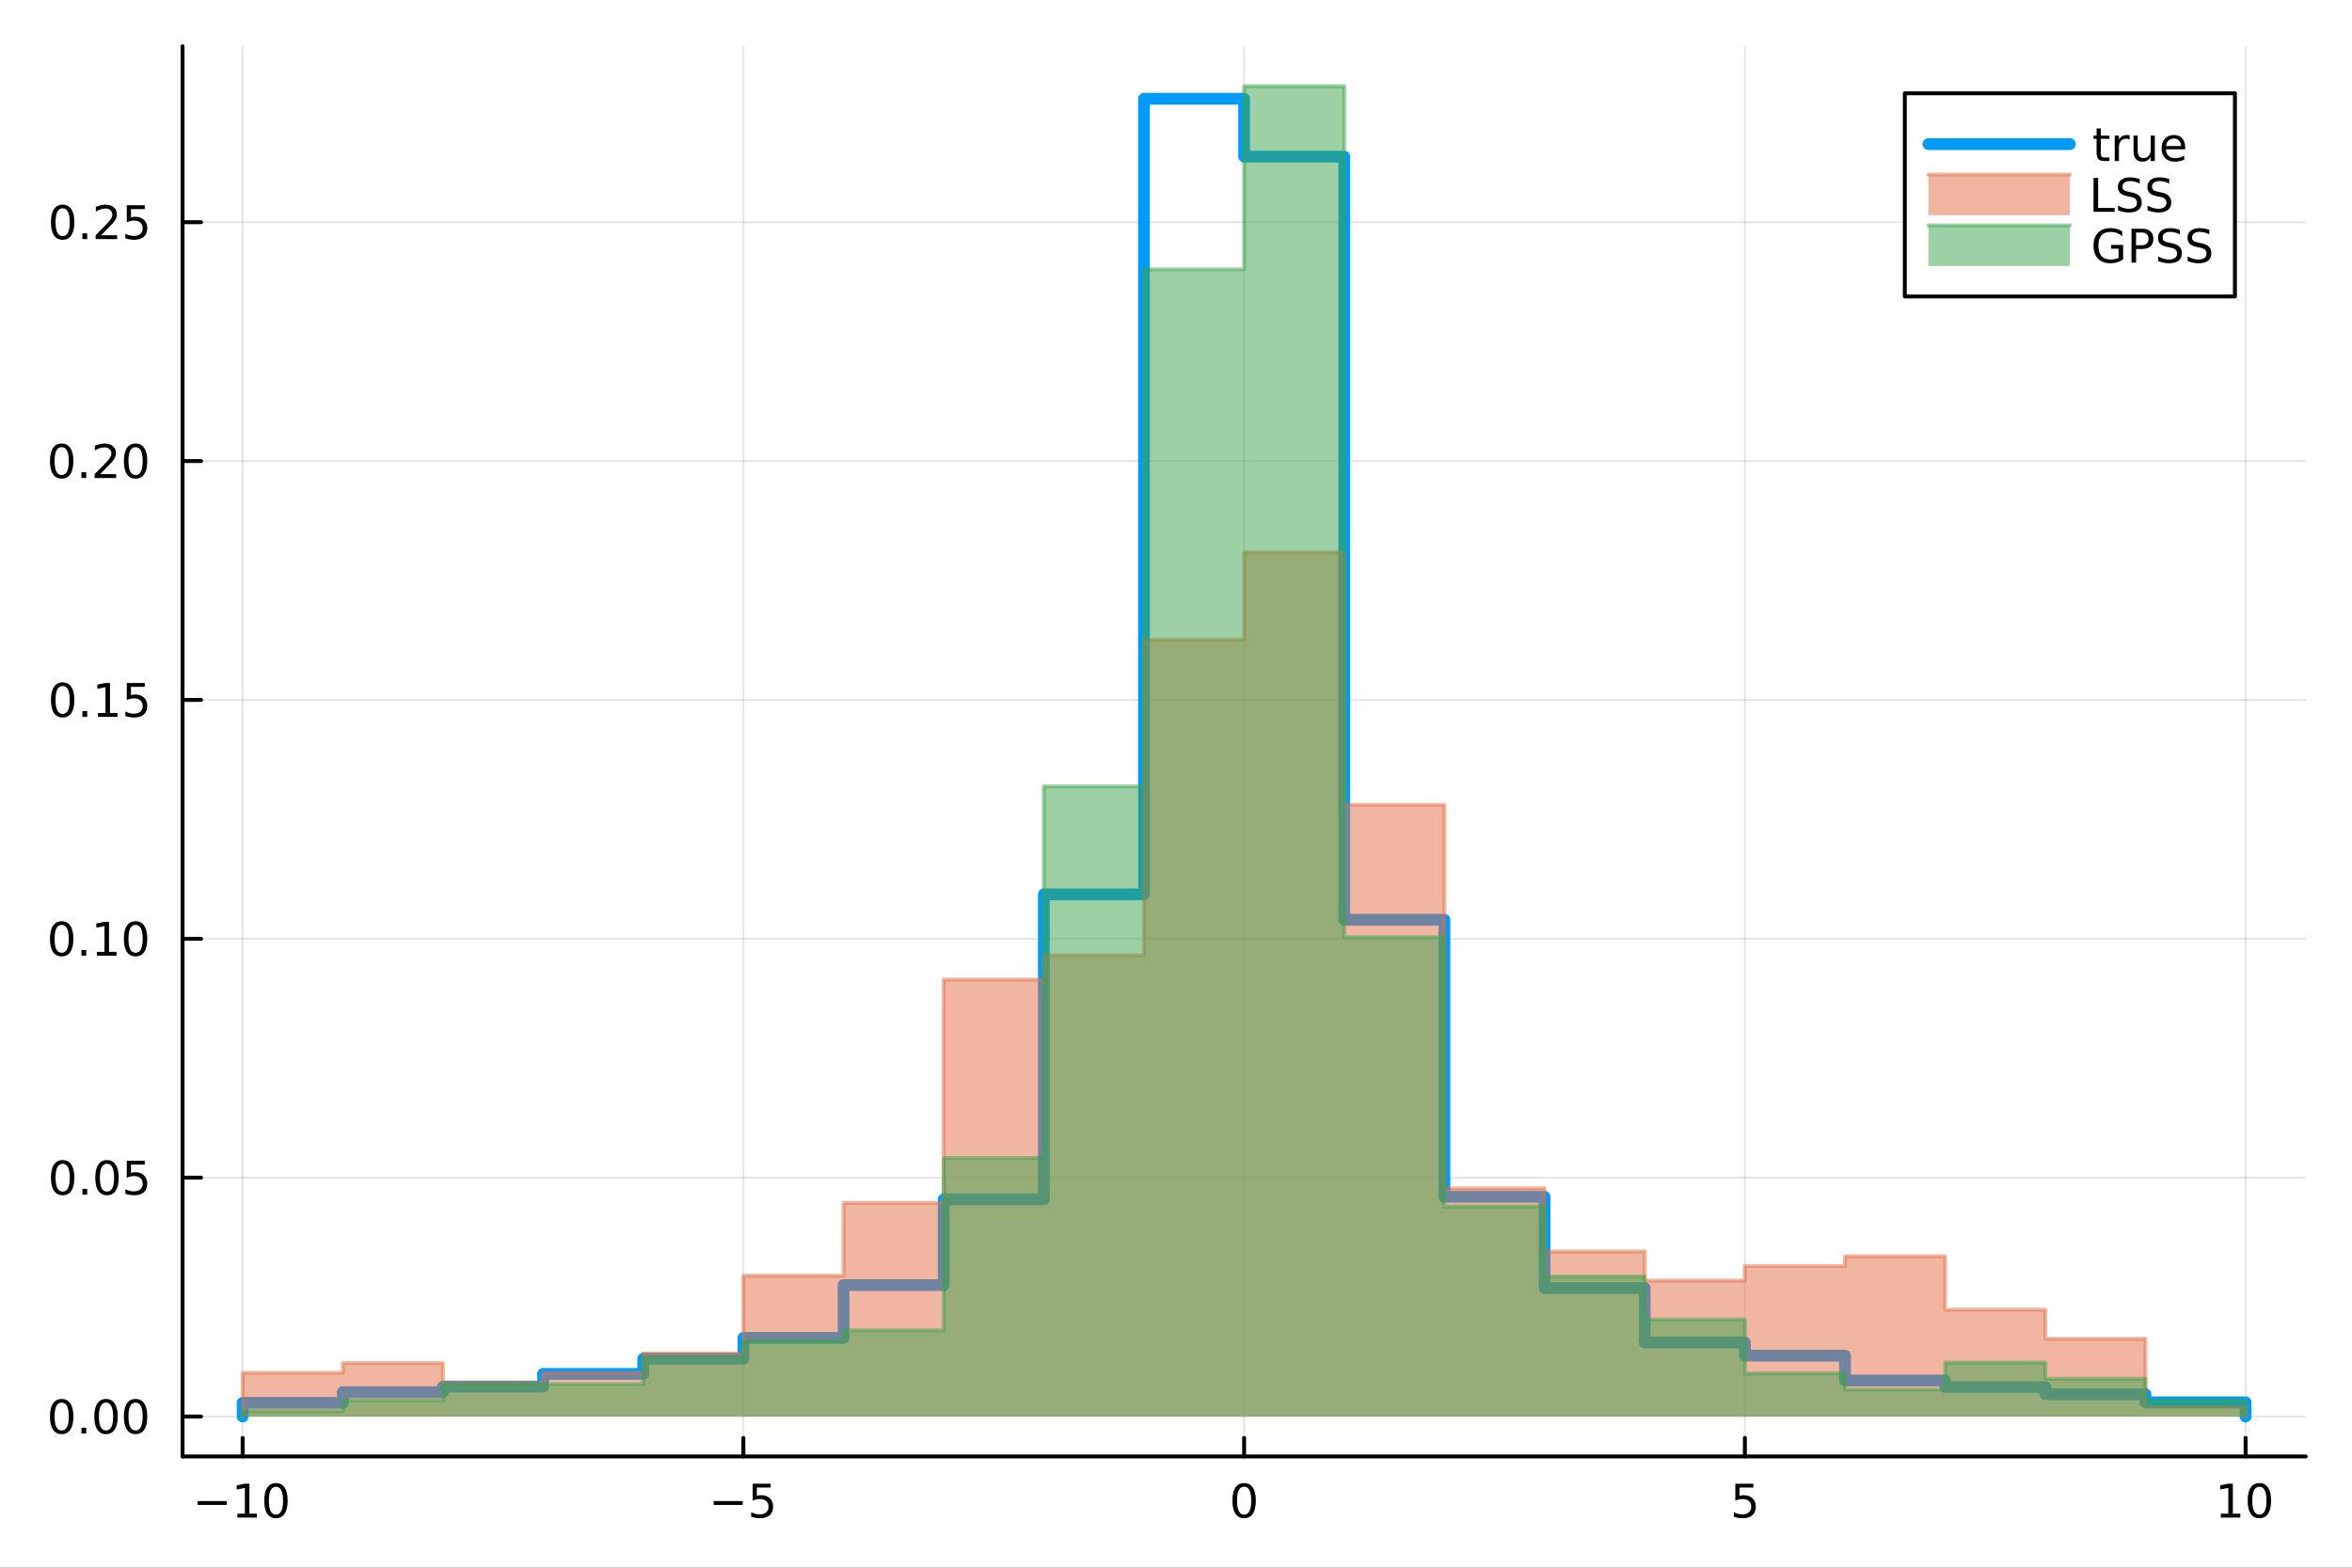 <?xml version="1.0" encoding="utf-8"?>
<svg xmlns="http://www.w3.org/2000/svg" xmlns:xlink="http://www.w3.org/1999/xlink" width="600" height="400" viewBox="0 0 2400 1600">
<rect x="0" y="0" width="2400" height="1600" fill="#333333" stroke="none"/>
<defs>
  <clipPath id="clip830">
    <rect x="0" y="0" width="2400" height="1600"/>
  </clipPath>
</defs>
<path clip-path="url(#clip830)" d="M0 1600 L2400 1600 L2400 0 L0 0  Z" fill="#ffffff" fill-rule="evenodd" fill-opacity="1"/>
<defs>
  <clipPath id="clip831">
    <rect x="480" y="0" width="1681" height="1600"/>
  </clipPath>
</defs>
<path clip-path="url(#clip830)" d="M186.274 1486.45 L2352.76 1486.45 L2352.76 47.244 L186.274 47.244  Z" fill="#ffffff" fill-rule="evenodd" fill-opacity="1"/>
<defs>
  <clipPath id="clip832">
    <rect x="186" y="47" width="2167" height="1440"/>
  </clipPath>
</defs>
<polyline clip-path="url(#clip832)" style="stroke:#000000; stroke-linecap:round; stroke-linejoin:round; stroke-width:2; stroke-opacity:0.1; fill:none" points="247.59,1486.45 247.59,47.244 "/>
<polyline clip-path="url(#clip832)" style="stroke:#000000; stroke-linecap:round; stroke-linejoin:round; stroke-width:2; stroke-opacity:0.1; fill:none" points="758.552,1486.45 758.552,47.244 "/>
<polyline clip-path="url(#clip832)" style="stroke:#000000; stroke-linecap:round; stroke-linejoin:round; stroke-width:2; stroke-opacity:0.1; fill:none" points="1269.51,1486.45 1269.51,47.244 "/>
<polyline clip-path="url(#clip832)" style="stroke:#000000; stroke-linecap:round; stroke-linejoin:round; stroke-width:2; stroke-opacity:0.1; fill:none" points="1780.48,1486.45 1780.48,47.244 "/>
<polyline clip-path="url(#clip832)" style="stroke:#000000; stroke-linecap:round; stroke-linejoin:round; stroke-width:2; stroke-opacity:0.1; fill:none" points="2291.44,1486.45 2291.44,47.244 "/>
<polyline clip-path="url(#clip830)" style="stroke:#000000; stroke-linecap:round; stroke-linejoin:round; stroke-width:4; stroke-opacity:1; fill:none" points="186.274,1486.45 2352.76,1486.45 "/>
<polyline clip-path="url(#clip830)" style="stroke:#000000; stroke-linecap:round; stroke-linejoin:round; stroke-width:4; stroke-opacity:1; fill:none" points="247.59,1486.45 247.59,1467.55 "/>
<polyline clip-path="url(#clip830)" style="stroke:#000000; stroke-linecap:round; stroke-linejoin:round; stroke-width:4; stroke-opacity:1; fill:none" points="758.552,1486.45 758.552,1467.55 "/>
<polyline clip-path="url(#clip830)" style="stroke:#000000; stroke-linecap:round; stroke-linejoin:round; stroke-width:4; stroke-opacity:1; fill:none" points="1269.51,1486.45 1269.51,1467.55 "/>
<polyline clip-path="url(#clip830)" style="stroke:#000000; stroke-linecap:round; stroke-linejoin:round; stroke-width:4; stroke-opacity:1; fill:none" points="1780.48,1486.45 1780.48,1467.55 "/>
<polyline clip-path="url(#clip830)" style="stroke:#000000; stroke-linecap:round; stroke-linejoin:round; stroke-width:4; stroke-opacity:1; fill:none" points="2291.44,1486.45 2291.44,1467.55 "/>
<path clip-path="url(#clip830)" d="M201.652 1532.02 L231.328 1532.02 L231.328 1535.95 L201.652 1535.95 L201.652 1532.02 Z" fill="#000000" fill-rule="nonzero" fill-opacity="1" /><path clip-path="url(#clip830)" d="M242.231 1544.91 L249.87 1544.91 L249.87 1518.55 L241.559 1520.21 L241.559 1515.95 L249.823 1514.29 L254.499 1514.29 L254.499 1544.91 L262.138 1544.91 L262.138 1548.85 L242.231 1548.85 L242.231 1544.91 Z" fill="#000000" fill-rule="nonzero" fill-opacity="1" /><path clip-path="url(#clip830)" d="M281.582 1517.37 Q277.971 1517.37 276.143 1520.93 Q274.337 1524.47 274.337 1531.6 Q274.337 1538.71 276.143 1542.27 Q277.971 1545.82 281.582 1545.82 Q285.217 1545.82 287.022 1542.27 Q288.851 1538.71 288.851 1531.6 Q288.851 1524.47 287.022 1520.93 Q285.217 1517.37 281.582 1517.37 M281.582 1513.66 Q287.393 1513.66 290.448 1518.27 Q293.527 1522.85 293.527 1531.6 Q293.527 1540.33 290.448 1544.94 Q287.393 1549.52 281.582 1549.52 Q275.772 1549.52 272.694 1544.94 Q269.638 1540.33 269.638 1531.6 Q269.638 1522.85 272.694 1518.27 Q275.772 1513.66 281.582 1513.66 Z" fill="#000000" fill-rule="nonzero" fill-opacity="1" /><path clip-path="url(#clip830)" d="M728.194 1532.02 L757.869 1532.02 L757.869 1535.95 L728.194 1535.95 L728.194 1532.02 Z" fill="#000000" fill-rule="nonzero" fill-opacity="1" /><path clip-path="url(#clip830)" d="M768.008 1514.29 L786.365 1514.29 L786.365 1518.22 L772.291 1518.22 L772.291 1526.7 Q773.309 1526.35 774.328 1526.19 Q775.346 1526 776.365 1526 Q782.152 1526 785.531 1529.17 Q788.911 1532.34 788.911 1537.76 Q788.911 1543.34 785.439 1546.44 Q781.966 1549.52 775.647 1549.52 Q773.471 1549.52 771.203 1549.15 Q768.957 1548.78 766.55 1548.04 L766.55 1543.34 Q768.633 1544.47 770.855 1545.03 Q773.078 1545.58 775.554 1545.58 Q779.559 1545.58 781.897 1543.48 Q784.235 1541.37 784.235 1537.76 Q784.235 1534.15 781.897 1532.04 Q779.559 1529.94 775.554 1529.94 Q773.679 1529.94 771.804 1530.35 Q769.953 1530.77 768.008 1531.65 L768.008 1514.29 Z" fill="#000000" fill-rule="nonzero" fill-opacity="1" /><path clip-path="url(#clip830)" d="M1269.51 1517.37 Q1265.9 1517.37 1264.08 1520.93 Q1262.27 1524.47 1262.27 1531.6 Q1262.27 1538.71 1264.08 1542.27 Q1265.9 1545.82 1269.51 1545.82 Q1273.15 1545.82 1274.95 1542.27 Q1276.78 1538.71 1276.78 1531.6 Q1276.78 1524.47 1274.95 1520.93 Q1273.15 1517.37 1269.51 1517.37 M1269.51 1513.66 Q1275.33 1513.66 1278.38 1518.27 Q1281.46 1522.85 1281.46 1531.6 Q1281.46 1540.33 1278.38 1544.94 Q1275.33 1549.52 1269.51 1549.52 Q1263.7 1549.52 1260.63 1544.94 Q1257.57 1540.33 1257.57 1531.6 Q1257.57 1522.85 1260.63 1518.27 Q1263.7 1513.66 1269.51 1513.66 Z" fill="#000000" fill-rule="nonzero" fill-opacity="1" /><path clip-path="url(#clip830)" d="M1770.76 1514.29 L1789.11 1514.29 L1789.11 1518.22 L1775.04 1518.22 L1775.04 1526.7 Q1776.06 1526.35 1777.07 1526.19 Q1778.09 1526 1779.11 1526 Q1784.9 1526 1788.28 1529.17 Q1791.66 1532.34 1791.66 1537.76 Q1791.66 1543.34 1788.19 1546.44 Q1784.71 1549.52 1778.39 1549.52 Q1776.22 1549.52 1773.95 1549.15 Q1771.7 1548.78 1769.3 1548.04 L1769.3 1543.34 Q1771.38 1544.47 1773.6 1545.03 Q1775.82 1545.58 1778.3 1545.58 Q1782.31 1545.58 1784.64 1543.48 Q1786.98 1541.37 1786.98 1537.76 Q1786.98 1534.15 1784.64 1532.04 Q1782.31 1529.94 1778.3 1529.94 Q1776.43 1529.94 1774.55 1530.35 Q1772.7 1530.77 1770.76 1531.65 L1770.76 1514.29 Z" fill="#000000" fill-rule="nonzero" fill-opacity="1" /><path clip-path="url(#clip830)" d="M2266.13 1544.91 L2273.77 1544.91 L2273.77 1518.55 L2265.46 1520.21 L2265.46 1515.95 L2273.72 1514.29 L2278.4 1514.29 L2278.4 1544.91 L2286.04 1544.91 L2286.04 1548.85 L2266.13 1548.85 L2266.13 1544.91 Z" fill="#000000" fill-rule="nonzero" fill-opacity="1" /><path clip-path="url(#clip830)" d="M2305.48 1517.37 Q2301.87 1517.37 2300.04 1520.93 Q2298.23 1524.47 2298.23 1531.6 Q2298.23 1538.71 2300.04 1542.27 Q2301.87 1545.82 2305.48 1545.82 Q2309.11 1545.82 2310.92 1542.27 Q2312.75 1538.71 2312.75 1531.6 Q2312.75 1524.47 2310.92 1520.93 Q2309.11 1517.37 2305.48 1517.37 M2305.48 1513.66 Q2311.29 1513.66 2314.35 1518.27 Q2317.42 1522.85 2317.42 1531.6 Q2317.42 1540.33 2314.35 1544.94 Q2311.29 1549.52 2305.48 1549.52 Q2299.67 1549.52 2296.59 1544.94 Q2293.54 1540.33 2293.54 1531.6 Q2293.54 1522.85 2296.59 1518.27 Q2299.67 1513.66 2305.48 1513.66 Z" fill="#000000" fill-rule="nonzero" fill-opacity="1" /><polyline clip-path="url(#clip832)" style="stroke:#000000; stroke-linecap:round; stroke-linejoin:round; stroke-width:2; stroke-opacity:0.1; fill:none" points="186.274,1445.72 2352.76,1445.72 "/>
<polyline clip-path="url(#clip832)" style="stroke:#000000; stroke-linecap:round; stroke-linejoin:round; stroke-width:2; stroke-opacity:0.1; fill:none" points="186.274,1201.93 2352.76,1201.93 "/>
<polyline clip-path="url(#clip832)" style="stroke:#000000; stroke-linecap:round; stroke-linejoin:round; stroke-width:2; stroke-opacity:0.1; fill:none" points="186.274,958.139 2352.76,958.139 "/>
<polyline clip-path="url(#clip832)" style="stroke:#000000; stroke-linecap:round; stroke-linejoin:round; stroke-width:2; stroke-opacity:0.1; fill:none" points="186.274,714.35 2352.76,714.35 "/>
<polyline clip-path="url(#clip832)" style="stroke:#000000; stroke-linecap:round; stroke-linejoin:round; stroke-width:2; stroke-opacity:0.1; fill:none" points="186.274,470.562 2352.76,470.562 "/>
<polyline clip-path="url(#clip832)" style="stroke:#000000; stroke-linecap:round; stroke-linejoin:round; stroke-width:2; stroke-opacity:0.1; fill:none" points="186.274,226.774 2352.76,226.774 "/>
<polyline clip-path="url(#clip830)" style="stroke:#000000; stroke-linecap:round; stroke-linejoin:round; stroke-width:4; stroke-opacity:1; fill:none" points="186.274,1486.45 186.274,47.244 "/>
<polyline clip-path="url(#clip830)" style="stroke:#000000; stroke-linecap:round; stroke-linejoin:round; stroke-width:4; stroke-opacity:1; fill:none" points="186.274,1445.72 205.172,1445.72 "/>
<polyline clip-path="url(#clip830)" style="stroke:#000000; stroke-linecap:round; stroke-linejoin:round; stroke-width:4; stroke-opacity:1; fill:none" points="186.274,1201.93 205.172,1201.93 "/>
<polyline clip-path="url(#clip830)" style="stroke:#000000; stroke-linecap:round; stroke-linejoin:round; stroke-width:4; stroke-opacity:1; fill:none" points="186.274,958.139 205.172,958.139 "/>
<polyline clip-path="url(#clip830)" style="stroke:#000000; stroke-linecap:round; stroke-linejoin:round; stroke-width:4; stroke-opacity:1; fill:none" points="186.274,714.35 205.172,714.35 "/>
<polyline clip-path="url(#clip830)" style="stroke:#000000; stroke-linecap:round; stroke-linejoin:round; stroke-width:4; stroke-opacity:1; fill:none" points="186.274,470.562 205.172,470.562 "/>
<polyline clip-path="url(#clip830)" style="stroke:#000000; stroke-linecap:round; stroke-linejoin:round; stroke-width:4; stroke-opacity:1; fill:none" points="186.274,226.774 205.172,226.774 "/>
<path clip-path="url(#clip830)" d="M62.937 1431.51 Q59.325 1431.51 57.497 1435.08 Q55.691 1438.62 55.691 1445.75 Q55.691 1452.86 57.497 1456.42 Q59.325 1459.96 62.937 1459.96 Q66.571 1459.96 68.376 1456.42 Q70.205 1452.86 70.205 1445.75 Q70.205 1438.62 68.376 1435.08 Q66.571 1431.51 62.937 1431.51 M62.937 1427.81 Q68.747 1427.81 71.802 1432.42 Q74.881 1437 74.881 1445.75 Q74.881 1454.48 71.802 1459.08 Q68.747 1463.67 62.937 1463.67 Q57.126 1463.67 54.048 1459.08 Q50.992 1454.48 50.992 1445.75 Q50.992 1437 54.048 1432.42 Q57.126 1427.81 62.937 1427.81 Z" fill="#000000" fill-rule="nonzero" fill-opacity="1" /><path clip-path="url(#clip830)" d="M83.098 1457.12 L87.983 1457.12 L87.983 1463 L83.098 1463 L83.098 1457.12 Z" fill="#000000" fill-rule="nonzero" fill-opacity="1" /><path clip-path="url(#clip830)" d="M108.168 1431.51 Q104.557 1431.51 102.728 1435.08 Q100.922 1438.62 100.922 1445.75 Q100.922 1452.86 102.728 1456.42 Q104.557 1459.96 108.168 1459.96 Q111.802 1459.96 113.608 1456.42 Q115.436 1452.86 115.436 1445.75 Q115.436 1438.62 113.608 1435.08 Q111.802 1431.51 108.168 1431.51 M108.168 1427.81 Q113.978 1427.81 117.033 1432.42 Q120.112 1437 120.112 1445.75 Q120.112 1454.48 117.033 1459.08 Q113.978 1463.67 108.168 1463.67 Q102.358 1463.67 99.279 1459.08 Q96.223 1454.48 96.223 1445.75 Q96.223 1437 99.279 1432.42 Q102.358 1427.81 108.168 1427.81 Z" fill="#000000" fill-rule="nonzero" fill-opacity="1" /><path clip-path="url(#clip830)" d="M138.33 1431.51 Q134.719 1431.51 132.89 1435.08 Q131.084 1438.62 131.084 1445.75 Q131.084 1452.86 132.89 1456.42 Q134.719 1459.96 138.33 1459.96 Q141.964 1459.96 143.769 1456.42 Q145.598 1452.86 145.598 1445.75 Q145.598 1438.62 143.769 1435.08 Q141.964 1431.51 138.33 1431.51 M138.33 1427.81 Q144.14 1427.81 147.195 1432.42 Q150.274 1437 150.274 1445.75 Q150.274 1454.48 147.195 1459.08 Q144.14 1463.67 138.33 1463.67 Q132.519 1463.67 129.441 1459.08 Q126.385 1454.48 126.385 1445.75 Q126.385 1437 129.441 1432.42 Q132.519 1427.81 138.33 1427.81 Z" fill="#000000" fill-rule="nonzero" fill-opacity="1" /><path clip-path="url(#clip830)" d="M63.932 1187.73 Q60.321 1187.73 58.492 1191.29 Q56.687 1194.83 56.687 1201.96 Q56.687 1209.07 58.492 1212.63 Q60.321 1216.17 63.932 1216.17 Q67.566 1216.17 69.372 1212.63 Q71.2 1209.07 71.2 1201.96 Q71.2 1194.83 69.372 1191.29 Q67.566 1187.73 63.932 1187.73 M63.932 1184.02 Q69.742 1184.02 72.798 1188.63 Q75.876 1193.21 75.876 1201.96 Q75.876 1210.69 72.798 1215.3 Q69.742 1219.88 63.932 1219.88 Q58.122 1219.88 55.043 1215.3 Q51.987 1210.69 51.987 1201.96 Q51.987 1193.21 55.043 1188.63 Q58.122 1184.02 63.932 1184.02 Z" fill="#000000" fill-rule="nonzero" fill-opacity="1" /><path clip-path="url(#clip830)" d="M84.094 1213.33 L88.978 1213.33 L88.978 1219.21 L84.094 1219.21 L84.094 1213.33 Z" fill="#000000" fill-rule="nonzero" fill-opacity="1" /><path clip-path="url(#clip830)" d="M109.163 1187.73 Q105.552 1187.73 103.723 1191.29 Q101.918 1194.83 101.918 1201.96 Q101.918 1209.07 103.723 1212.63 Q105.552 1216.17 109.163 1216.17 Q112.797 1216.17 114.603 1212.63 Q116.432 1209.07 116.432 1201.96 Q116.432 1194.83 114.603 1191.29 Q112.797 1187.73 109.163 1187.73 M109.163 1184.02 Q114.973 1184.02 118.029 1188.63 Q121.107 1193.21 121.107 1201.96 Q121.107 1210.69 118.029 1215.3 Q114.973 1219.88 109.163 1219.88 Q103.353 1219.88 100.274 1215.3 Q97.219 1210.69 97.219 1201.96 Q97.219 1193.21 100.274 1188.63 Q103.353 1184.02 109.163 1184.02 Z" fill="#000000" fill-rule="nonzero" fill-opacity="1" /><path clip-path="url(#clip830)" d="M129.371 1184.65 L147.728 1184.65 L147.728 1188.58 L133.654 1188.58 L133.654 1197.05 Q134.672 1196.71 135.691 1196.55 Q136.709 1196.36 137.728 1196.36 Q143.515 1196.36 146.894 1199.53 Q150.274 1202.7 150.274 1208.12 Q150.274 1213.7 146.802 1216.8 Q143.33 1219.88 137.01 1219.88 Q134.834 1219.88 132.566 1219.51 Q130.32 1219.14 127.913 1218.4 L127.913 1213.7 Q129.996 1214.83 132.219 1215.39 Q134.441 1215.94 136.918 1215.94 Q140.922 1215.94 143.26 1213.84 Q145.598 1211.73 145.598 1208.12 Q145.598 1204.51 143.26 1202.4 Q140.922 1200.3 136.918 1200.3 Q135.043 1200.3 133.168 1200.71 Q131.316 1201.13 129.371 1202.01 L129.371 1184.65 Z" fill="#000000" fill-rule="nonzero" fill-opacity="1" /><path clip-path="url(#clip830)" d="M62.937 943.938 Q59.325 943.938 57.497 947.502 Q55.691 951.044 55.691 958.174 Q55.691 965.28 57.497 968.845 Q59.325 972.386 62.937 972.386 Q66.571 972.386 68.376 968.845 Q70.205 965.28 70.205 958.174 Q70.205 951.044 68.376 947.502 Q66.571 943.938 62.937 943.938 M62.937 940.234 Q68.747 940.234 71.802 944.84 Q74.881 949.424 74.881 958.174 Q74.881 966.9 71.802 971.507 Q68.747 976.09 62.937 976.09 Q57.126 976.09 54.048 971.507 Q50.992 966.9 50.992 958.174 Q50.992 949.424 54.048 944.84 Q57.126 940.234 62.937 940.234 Z" fill="#000000" fill-rule="nonzero" fill-opacity="1" /><path clip-path="url(#clip830)" d="M83.098 969.539 L87.983 969.539 L87.983 975.419 L83.098 975.419 L83.098 969.539 Z" fill="#000000" fill-rule="nonzero" fill-opacity="1" /><path clip-path="url(#clip830)" d="M98.978 971.484 L106.617 971.484 L106.617 945.118 L98.307 946.785 L98.307 942.525 L106.571 940.859 L111.246 940.859 L111.246 971.484 L118.885 971.484 L118.885 975.419 L98.978 975.419 L98.978 971.484 Z" fill="#000000" fill-rule="nonzero" fill-opacity="1" /><path clip-path="url(#clip830)" d="M138.33 943.938 Q134.719 943.938 132.89 947.502 Q131.084 951.044 131.084 958.174 Q131.084 965.28 132.89 968.845 Q134.719 972.386 138.33 972.386 Q141.964 972.386 143.769 968.845 Q145.598 965.28 145.598 958.174 Q145.598 951.044 143.769 947.502 Q141.964 943.938 138.33 943.938 M138.33 940.234 Q144.14 940.234 147.195 944.84 Q150.274 949.424 150.274 958.174 Q150.274 966.9 147.195 971.507 Q144.14 976.09 138.33 976.09 Q132.519 976.09 129.441 971.507 Q126.385 966.9 126.385 958.174 Q126.385 949.424 129.441 944.84 Q132.519 940.234 138.33 940.234 Z" fill="#000000" fill-rule="nonzero" fill-opacity="1" /><path clip-path="url(#clip830)" d="M63.932 700.149 Q60.321 700.149 58.492 703.714 Q56.687 707.256 56.687 714.385 Q56.687 721.492 58.492 725.056 Q60.321 728.598 63.932 728.598 Q67.566 728.598 69.372 725.056 Q71.2 721.492 71.2 714.385 Q71.2 707.256 69.372 703.714 Q67.566 700.149 63.932 700.149 M63.932 696.445 Q69.742 696.445 72.798 701.052 Q75.876 705.635 75.876 714.385 Q75.876 723.112 72.798 727.718 Q69.742 732.302 63.932 732.302 Q58.122 732.302 55.043 727.718 Q51.987 723.112 51.987 714.385 Q51.987 705.635 55.043 701.052 Q58.122 696.445 63.932 696.445 Z" fill="#000000" fill-rule="nonzero" fill-opacity="1" /><path clip-path="url(#clip830)" d="M84.094 725.751 L88.978 725.751 L88.978 731.63 L84.094 731.63 L84.094 725.751 Z" fill="#000000" fill-rule="nonzero" fill-opacity="1" /><path clip-path="url(#clip830)" d="M99.973 727.695 L107.612 727.695 L107.612 701.33 L99.302 702.996 L99.302 698.737 L107.566 697.07 L112.242 697.07 L112.242 727.695 L119.881 727.695 L119.881 731.63 L99.973 731.63 L99.973 727.695 Z" fill="#000000" fill-rule="nonzero" fill-opacity="1" /><path clip-path="url(#clip830)" d="M129.371 697.07 L147.728 697.07 L147.728 701.006 L133.654 701.006 L133.654 709.478 Q134.672 709.131 135.691 708.968 Q136.709 708.783 137.728 708.783 Q143.515 708.783 146.894 711.955 Q150.274 715.126 150.274 720.542 Q150.274 726.121 146.802 729.223 Q143.33 732.302 137.01 732.302 Q134.834 732.302 132.566 731.931 Q130.32 731.561 127.913 730.82 L127.913 726.121 Q129.996 727.255 132.219 727.811 Q134.441 728.367 136.918 728.367 Q140.922 728.367 143.26 726.26 Q145.598 724.154 145.598 720.542 Q145.598 716.931 143.26 714.825 Q140.922 712.718 136.918 712.718 Q135.043 712.718 133.168 713.135 Q131.316 713.552 129.371 714.431 L129.371 697.07 Z" fill="#000000" fill-rule="nonzero" fill-opacity="1" /><path clip-path="url(#clip830)" d="M62.937 456.361 Q59.325 456.361 57.497 459.925 Q55.691 463.467 55.691 470.597 Q55.691 477.703 57.497 481.268 Q59.325 484.81 62.937 484.81 Q66.571 484.81 68.376 481.268 Q70.205 477.703 70.205 470.597 Q70.205 463.467 68.376 459.925 Q66.571 456.361 62.937 456.361 M62.937 452.657 Q68.747 452.657 71.802 457.263 Q74.881 461.847 74.881 470.597 Q74.881 479.323 71.802 483.93 Q68.747 488.513 62.937 488.513 Q57.126 488.513 54.048 483.93 Q50.992 479.323 50.992 470.597 Q50.992 461.847 54.048 457.263 Q57.126 452.657 62.937 452.657 Z" fill="#000000" fill-rule="nonzero" fill-opacity="1" /><path clip-path="url(#clip830)" d="M83.098 481.962 L87.983 481.962 L87.983 487.842 L83.098 487.842 L83.098 481.962 Z" fill="#000000" fill-rule="nonzero" fill-opacity="1" /><path clip-path="url(#clip830)" d="M102.196 483.907 L118.515 483.907 L118.515 487.842 L96.571 487.842 L96.571 483.907 Q99.233 481.152 103.816 476.523 Q108.422 471.87 109.603 470.527 Q111.848 468.004 112.728 466.268 Q113.631 464.509 113.631 462.819 Q113.631 460.064 111.686 458.328 Q109.765 456.592 106.663 456.592 Q104.464 456.592 102.01 457.356 Q99.58 458.12 96.802 459.671 L96.802 454.949 Q99.626 453.814 102.08 453.236 Q104.534 452.657 106.571 452.657 Q111.941 452.657 115.135 455.342 Q118.33 458.027 118.33 462.518 Q118.33 464.648 117.52 466.569 Q116.733 468.467 114.626 471.06 Q114.047 471.731 110.946 474.949 Q107.844 478.143 102.196 483.907 Z" fill="#000000" fill-rule="nonzero" fill-opacity="1" /><path clip-path="url(#clip830)" d="M138.33 456.361 Q134.719 456.361 132.89 459.925 Q131.084 463.467 131.084 470.597 Q131.084 477.703 132.89 481.268 Q134.719 484.81 138.33 484.81 Q141.964 484.81 143.769 481.268 Q145.598 477.703 145.598 470.597 Q145.598 463.467 143.769 459.925 Q141.964 456.361 138.33 456.361 M138.33 452.657 Q144.14 452.657 147.195 457.263 Q150.274 461.847 150.274 470.597 Q150.274 479.323 147.195 483.93 Q144.14 488.513 138.33 488.513 Q132.519 488.513 129.441 483.93 Q126.385 479.323 126.385 470.597 Q126.385 461.847 129.441 457.263 Q132.519 452.657 138.33 452.657 Z" fill="#000000" fill-rule="nonzero" fill-opacity="1" /><path clip-path="url(#clip830)" d="M63.932 212.572 Q60.321 212.572 58.492 216.137 Q56.687 219.679 56.687 226.808 Q56.687 233.915 58.492 237.479 Q60.321 241.021 63.932 241.021 Q67.566 241.021 69.372 237.479 Q71.2 233.915 71.2 226.808 Q71.2 219.679 69.372 216.137 Q67.566 212.572 63.932 212.572 M63.932 208.869 Q69.742 208.869 72.798 213.475 Q75.876 218.058 75.876 226.808 Q75.876 235.535 72.798 240.142 Q69.742 244.725 63.932 244.725 Q58.122 244.725 55.043 240.142 Q51.987 235.535 51.987 226.808 Q51.987 218.058 55.043 213.475 Q58.122 208.869 63.932 208.869 Z" fill="#000000" fill-rule="nonzero" fill-opacity="1" /><path clip-path="url(#clip830)" d="M84.094 238.174 L88.978 238.174 L88.978 244.054 L84.094 244.054 L84.094 238.174 Z" fill="#000000" fill-rule="nonzero" fill-opacity="1" /><path clip-path="url(#clip830)" d="M103.191 240.118 L119.51 240.118 L119.51 244.054 L97.566 244.054 L97.566 240.118 Q100.228 237.364 104.811 232.734 Q109.418 228.081 110.598 226.739 Q112.844 224.216 113.723 222.48 Q114.626 220.72 114.626 219.031 Q114.626 216.276 112.682 214.54 Q110.76 212.804 107.658 212.804 Q105.459 212.804 103.006 213.568 Q100.575 214.331 97.797 215.882 L97.797 211.16 Q100.621 210.026 103.075 209.447 Q105.529 208.869 107.566 208.869 Q112.936 208.869 116.131 211.554 Q119.325 214.239 119.325 218.73 Q119.325 220.859 118.515 222.78 Q117.728 224.679 115.621 227.271 Q115.043 227.942 111.941 231.16 Q108.839 234.355 103.191 240.118 Z" fill="#000000" fill-rule="nonzero" fill-opacity="1" /><path clip-path="url(#clip830)" d="M129.371 209.494 L147.728 209.494 L147.728 213.429 L133.654 213.429 L133.654 221.901 Q134.672 221.554 135.691 221.392 Q136.709 221.206 137.728 221.206 Q143.515 221.206 146.894 224.378 Q150.274 227.549 150.274 232.966 Q150.274 238.544 146.802 241.646 Q143.33 244.725 137.01 244.725 Q134.834 244.725 132.566 244.354 Q130.32 243.984 127.913 243.243 L127.913 238.544 Q129.996 239.679 132.219 240.234 Q134.441 240.79 136.918 240.79 Q140.922 240.79 143.26 238.683 Q145.598 236.577 145.598 232.966 Q145.598 229.355 143.26 227.248 Q140.922 225.142 136.918 225.142 Q135.043 225.142 133.168 225.558 Q131.316 225.975 129.371 226.855 L129.371 209.494 Z" fill="#000000" fill-rule="nonzero" fill-opacity="1" /><polyline clip-path="url(#clip832)" style="stroke:#009af9; stroke-linecap:round; stroke-linejoin:round; stroke-width:12; stroke-opacity:1; fill:none" points="247.59,1445.72 247.59,1431.73 349.782,1431.73 349.782,1420.86 451.975,1420.86 451.975,1415.16 554.167,1415.16 554.167,1402.21 656.36,1402.21 656.36,1386.68 758.552,1386.68 758.552,1365.45 860.745,1365.45 860.745,1311.59 962.937,1311.59 962.937,1224.07 1065.13,1224.07 1065.13,912.825 1167.32,912.825 1167.32,100.801 1269.51,100.801 1269.51,159.839 1371.71,159.839 1371.71,938.719 1473.9,938.719 1473.9,1221.48 1576.09,1221.48 1576.09,1314.69 1678.29,1314.69 1678.29,1370.11 1780.48,1370.11 1780.48,1383.57 1882.67,1383.57 1882.67,1408.95 1984.86,1408.95 1984.86,1415.68 2087.06,1415.68 2087.06,1422.93 2189.25,1422.93 2189.25,1431.22 2291.44,1431.22 2291.44,1445.72 "/>
<path clip-path="url(#clip832)" d="M247.59 1445.72 L247.59 1401.12 L349.782 1401.12 L349.782 1391.21 L451.975 1391.21 L451.975 1411.03 L554.167 1411.03 L554.167 1401.12 L656.36 1401.12 L656.36 1381.3 L758.552 1381.3 L758.552 1302.02 L860.745 1302.02 L860.745 1227.69 L962.937 1227.69 L962.937 999.761 L1065.13 999.761 L1065.13 974.986 L1167.32 974.986 L1167.32 652.908 L1269.51 652.908 L1269.51 563.717 L1371.71 563.717 L1371.71 821.379 L1473.9 821.379 L1473.9 1212.83 L1576.09 1212.83 L1576.09 1277.24 L1678.29 1277.24 L1678.29 1306.97 L1780.48 1306.97 L1780.48 1292.11 L1882.67 1292.11 L1882.67 1282.2 L1984.86 1282.2 L1984.86 1336.7 L2087.06 1336.7 L2087.06 1366.43 L2189.25 1366.43 L2189.25 1435.81 L2291.44 1435.81 L2291.44 1445.72 L2291.44 1445.72 L2291.44 1445.72 L2189.25 1445.72 L2189.25 1445.72 L2087.06 1445.72 L2087.06 1445.72 L1984.86 1445.72 L1984.86 1445.72 L1882.67 1445.72 L1882.67 1445.72 L1780.48 1445.72 L1780.48 1445.72 L1678.29 1445.72 L1678.29 1445.72 L1576.09 1445.72 L1576.09 1445.72 L1473.9 1445.72 L1473.9 1445.72 L1371.71 1445.72 L1371.71 1445.72 L1269.51 1445.72 L1269.51 1445.72 L1167.32 1445.72 L1167.32 1445.72 L1065.13 1445.72 L1065.13 1445.72 L962.937 1445.72 L962.937 1445.72 L860.745 1445.72 L860.745 1445.72 L758.552 1445.72 L758.552 1445.72 L656.36 1445.72 L656.36 1445.72 L554.167 1445.72 L554.167 1445.72 L451.975 1445.72 L451.975 1445.72 L349.782 1445.72 L349.782 1445.72 L247.59 1445.72 L247.59 1445.72  Z" fill="#e26f46" fill-rule="evenodd" fill-opacity="0.5"/>
<polyline clip-path="url(#clip832)" style="stroke:#e26f46; stroke-linecap:round; stroke-linejoin:round; stroke-width:4; stroke-opacity:0.5; fill:none" points="247.59,1445.72 247.59,1401.12 349.782,1401.12 349.782,1391.21 451.975,1391.21 451.975,1411.03 554.167,1411.03 554.167,1401.12 656.36,1401.12 656.36,1381.3 758.552,1381.3 758.552,1302.02 860.745,1302.02 860.745,1227.69 962.937,1227.69 962.937,999.761 1065.13,999.761 1065.13,974.986 1167.32,974.986 1167.32,652.908 1269.51,652.908 1269.51,563.717 1371.71,563.717 1371.71,821.379 1473.9,821.379 1473.9,1212.83 1576.09,1212.83 1576.09,1277.24 1678.29,1277.24 1678.29,1306.97 1780.48,1306.97 1780.48,1292.11 1882.67,1292.11 1882.67,1282.2 1984.86,1282.2 1984.86,1336.7 2087.06,1336.7 2087.06,1366.43 2189.25,1366.43 2189.25,1435.81 2291.44,1435.81 2291.44,1445.72 "/>
<path clip-path="url(#clip832)" d="M247.59 1445.72 L247.59 1440.22 L349.782 1440.22 L349.782 1429.22 L451.975 1429.22 L451.975 1412.73 L554.167 1412.73 L554.167 1412.73 L656.36 1412.73 L656.36 1385.25 L758.552 1385.25 L758.552 1368.76 L860.745 1368.76 L860.745 1357.76 L962.937 1357.76 L962.937 1181.86 L1065.13 1181.86 L1065.13 802.576 L1167.32 802.576 L1167.32 274.872 L1269.51 274.872 L1269.51 87.976 L1371.71 87.976 L1371.71 956.49 L1473.9 956.49 L1473.9 1231.34 L1576.09 1231.34 L1576.09 1302.8 L1678.29 1302.8 L1678.29 1346.77 L1780.48 1346.77 L1780.48 1401.74 L1882.67 1401.74 L1882.67 1418.23 L1984.86 1418.23 L1984.86 1390.75 L2087.06 1390.75 L2087.06 1407.24 L2189.25 1407.24 L2189.25 1429.22 L2291.44 1429.22 L2291.44 1445.72 L2291.44 1445.72 L2291.44 1445.72 L2189.25 1445.72 L2189.25 1445.72 L2087.06 1445.72 L2087.06 1445.72 L1984.86 1445.72 L1984.86 1445.72 L1882.67 1445.72 L1882.67 1445.72 L1780.48 1445.72 L1780.48 1445.72 L1678.29 1445.72 L1678.29 1445.72 L1576.09 1445.72 L1576.09 1445.72 L1473.9 1445.72 L1473.9 1445.72 L1371.71 1445.72 L1371.71 1445.72 L1269.51 1445.72 L1269.51 1445.72 L1167.32 1445.72 L1167.32 1445.72 L1065.13 1445.72 L1065.13 1445.72 L962.937 1445.72 L962.937 1445.72 L860.745 1445.72 L860.745 1445.72 L758.552 1445.72 L758.552 1445.72 L656.36 1445.72 L656.36 1445.72 L554.167 1445.72 L554.167 1445.72 L451.975 1445.72 L451.975 1445.72 L349.782 1445.72 L349.782 1445.72 L247.59 1445.72 L247.59 1445.72  Z" fill="#3da44d" fill-rule="evenodd" fill-opacity="0.5"/>
<polyline clip-path="url(#clip832)" style="stroke:#3da44d; stroke-linecap:round; stroke-linejoin:round; stroke-width:4; stroke-opacity:0.5; fill:none" points="247.59,1445.72 247.59,1440.22 349.782,1440.22 349.782,1429.22 451.975,1429.22 451.975,1412.73 554.167,1412.73 656.36,1412.73 656.36,1385.25 758.552,1385.25 758.552,1368.76 860.745,1368.76 860.745,1357.76 962.937,1357.76 962.937,1181.86 1065.13,1181.86 1065.13,802.576 1167.32,802.576 1167.32,274.872 1269.51,274.872 1269.51,87.976 1371.71,87.976 1371.71,956.49 1473.9,956.49 1473.9,1231.34 1576.09,1231.34 1576.09,1302.8 1678.29,1302.8 1678.29,1346.77 1780.48,1346.77 1780.48,1401.74 1882.67,1401.74 1882.67,1418.23 1984.86,1418.23 1984.86,1390.75 2087.06,1390.75 2087.06,1407.24 2189.25,1407.24 2189.25,1429.22 2291.44,1429.22 2291.44,1445.72 "/>
<path clip-path="url(#clip830)" d="M1943.68 302.578 L2280.54 302.578 L2280.54 95.218 L1943.68 95.218  Z" fill="#ffffff" fill-rule="evenodd" fill-opacity="1"/>
<polyline clip-path="url(#clip830)" style="stroke:#000000; stroke-linecap:round; stroke-linejoin:round; stroke-width:4; stroke-opacity:1; fill:none" points="1943.68,302.578 2280.54,302.578 2280.54,95.218 1943.68,95.218 1943.68,302.578 "/>
<polyline clip-path="url(#clip830)" style="stroke:#009af9; stroke-linecap:round; stroke-linejoin:round; stroke-width:12; stroke-opacity:1; fill:none" points="1967.76,147.058 2112.19,147.058 "/>
<path clip-path="url(#clip830)" d="M2143.67 131.051 L2143.67 138.412 L2152.44 138.412 L2152.44 141.722 L2143.67 141.722 L2143.67 155.796 Q2143.67 158.967 2144.52 159.87 Q2145.4 160.773 2148.07 160.773 L2152.44 160.773 L2152.44 164.338 L2148.07 164.338 Q2143.14 164.338 2141.26 162.509 Q2139.39 160.657 2139.39 155.796 L2139.39 141.722 L2136.26 141.722 L2136.26 138.412 L2139.39 138.412 L2139.39 131.051 L2143.67 131.051 Z" fill="#000000" fill-rule="nonzero" fill-opacity="1" /><path clip-path="url(#clip830)" d="M2173.07 142.393 Q2172.35 141.977 2171.49 141.791 Q2170.66 141.583 2169.64 141.583 Q2166.03 141.583 2164.08 143.944 Q2162.16 146.282 2162.16 150.68 L2162.16 164.338 L2157.88 164.338 L2157.88 138.412 L2162.16 138.412 L2162.16 142.44 Q2163.51 140.078 2165.66 138.944 Q2167.81 137.787 2170.89 137.787 Q2171.33 137.787 2171.86 137.856 Q2172.39 137.903 2173.04 138.018 L2173.07 142.393 Z" fill="#000000" fill-rule="nonzero" fill-opacity="1" /><path clip-path="url(#clip830)" d="M2177.09 154.106 L2177.09 138.412 L2181.35 138.412 L2181.35 153.944 Q2181.35 157.625 2182.79 159.476 Q2184.22 161.305 2187.09 161.305 Q2190.54 161.305 2192.53 159.106 Q2194.55 156.907 2194.55 153.111 L2194.55 138.412 L2198.81 138.412 L2198.81 164.338 L2194.55 164.338 L2194.55 160.356 Q2193 162.717 2190.94 163.875 Q2188.9 165.009 2186.19 165.009 Q2181.72 165.009 2179.41 162.231 Q2177.09 159.453 2177.09 154.106 M2187.81 137.787 L2187.81 137.787 Z" fill="#000000" fill-rule="nonzero" fill-opacity="1" /><path clip-path="url(#clip830)" d="M2229.76 150.31 L2229.76 152.393 L2210.17 152.393 Q2210.45 156.791 2212.81 159.106 Q2215.19 161.398 2219.43 161.398 Q2221.88 161.398 2224.18 160.796 Q2226.49 160.194 2228.76 158.99 L2228.76 163.018 Q2226.47 163.99 2224.06 164.5 Q2221.65 165.009 2219.18 165.009 Q2212.97 165.009 2209.34 161.398 Q2205.73 157.787 2205.73 151.629 Q2205.73 145.264 2209.15 141.537 Q2212.6 137.787 2218.44 137.787 Q2223.67 137.787 2226.7 141.166 Q2229.76 144.523 2229.76 150.31 M2225.5 149.06 Q2225.45 145.565 2223.53 143.481 Q2221.63 141.398 2218.48 141.398 Q2214.92 141.398 2212.76 143.412 Q2210.63 145.426 2210.31 149.083 L2225.5 149.06 Z" fill="#000000" fill-rule="nonzero" fill-opacity="1" /><path clip-path="url(#clip830)" d="M1967.76 219.634 L2112.19 219.634 L2112.19 178.162 L1967.76 178.162 L1967.76 219.634  Z" fill="#e26f46" fill-rule="evenodd" fill-opacity="0.5"/>
<polyline clip-path="url(#clip830)" style="stroke:#e26f46; stroke-linecap:round; stroke-linejoin:round; stroke-width:4; stroke-opacity:0.5; fill:none" points="1967.76,178.162 2112.19,178.162 "/>
<path clip-path="url(#clip830)" d="M2136.26 181.618 L2140.94 181.618 L2140.94 212.242 L2157.76 212.242 L2157.76 216.178 L2136.26 216.178 L2136.26 181.618 Z" fill="#000000" fill-rule="nonzero" fill-opacity="1" /><path clip-path="url(#clip830)" d="M2183.39 182.752 L2183.39 187.312 Q2180.73 186.039 2178.37 185.414 Q2176.01 184.789 2173.81 184.789 Q2169.99 184.789 2167.9 186.27 Q2165.84 187.752 2165.84 190.483 Q2165.84 192.775 2167.21 193.955 Q2168.6 195.113 2172.44 195.83 L2175.26 196.409 Q2180.5 197.405 2182.97 199.928 Q2185.47 202.428 2185.47 206.641 Q2185.47 211.664 2182.09 214.256 Q2178.74 216.849 2172.23 216.849 Q2169.78 216.849 2167 216.293 Q2164.25 215.738 2161.28 214.65 L2161.28 209.835 Q2164.13 211.432 2166.86 212.242 Q2169.59 213.053 2172.23 213.053 Q2176.24 213.053 2178.41 211.479 Q2180.59 209.904 2180.59 206.988 Q2180.59 204.442 2179.01 203.006 Q2177.46 201.571 2173.9 200.854 L2171.05 200.298 Q2165.82 199.256 2163.48 197.034 Q2161.14 194.812 2161.14 190.854 Q2161.14 186.27 2164.36 183.631 Q2167.6 180.993 2173.27 180.993 Q2175.7 180.993 2178.23 181.432 Q2180.75 181.872 2183.39 182.752 Z" fill="#000000" fill-rule="nonzero" fill-opacity="1" /><path clip-path="url(#clip830)" d="M2213.48 182.752 L2213.48 187.312 Q2210.82 186.039 2208.46 185.414 Q2206.1 184.789 2203.9 184.789 Q2200.08 184.789 2198 186.27 Q2195.94 187.752 2195.94 190.483 Q2195.94 192.775 2197.3 193.955 Q2198.69 195.113 2202.53 195.83 L2205.36 196.409 Q2210.59 197.405 2213.07 199.928 Q2215.57 202.428 2215.57 206.641 Q2215.57 211.664 2212.19 214.256 Q2208.83 216.849 2202.32 216.849 Q2199.87 216.849 2197.09 216.293 Q2194.34 215.738 2191.38 214.65 L2191.38 209.835 Q2194.22 211.432 2196.95 212.242 Q2199.69 213.053 2202.32 213.053 Q2206.33 213.053 2208.51 211.479 Q2210.68 209.904 2210.68 206.988 Q2210.68 204.442 2209.11 203.006 Q2207.56 201.571 2203.99 200.854 L2201.14 200.298 Q2195.91 199.256 2193.57 197.034 Q2191.24 194.812 2191.24 190.854 Q2191.24 186.27 2194.45 183.631 Q2197.69 180.993 2203.37 180.993 Q2205.8 180.993 2208.32 181.432 Q2210.84 181.872 2213.48 182.752 Z" fill="#000000" fill-rule="nonzero" fill-opacity="1" /><path clip-path="url(#clip830)" d="M1967.76 271.474 L2112.19 271.474 L2112.19 230.002 L1967.76 230.002 L1967.76 271.474  Z" fill="#3da44d" fill-rule="evenodd" fill-opacity="0.5"/>
<polyline clip-path="url(#clip830)" style="stroke:#3da44d; stroke-linecap:round; stroke-linejoin:round; stroke-width:4; stroke-opacity:0.5; fill:none" points="1967.76,230.002 2112.19,230.002 "/>
<path clip-path="url(#clip830)" d="M2161.82 263.087 L2161.82 253.805 L2154.18 253.805 L2154.18 249.962 L2166.45 249.962 L2166.45 264.8 Q2163.74 266.721 2160.47 267.717 Q2157.21 268.689 2153.51 268.689 Q2145.4 268.689 2140.82 263.967 Q2136.26 259.221 2136.26 250.772 Q2136.26 242.3 2140.82 237.578 Q2145.4 232.833 2153.51 232.833 Q2156.89 232.833 2159.92 233.666 Q2162.97 234.499 2165.54 236.12 L2165.54 241.096 Q2162.95 238.897 2160.03 237.786 Q2157.12 236.675 2153.9 236.675 Q2147.56 236.675 2144.36 240.217 Q2141.19 243.758 2141.19 250.772 Q2141.19 257.763 2144.36 261.305 Q2147.56 264.846 2153.9 264.846 Q2156.38 264.846 2158.32 264.43 Q2160.26 263.99 2161.82 263.087 Z" fill="#000000" fill-rule="nonzero" fill-opacity="1" /><path clip-path="url(#clip830)" d="M2179.66 237.3 L2179.66 250.286 L2185.54 250.286 Q2188.81 250.286 2190.59 248.596 Q2192.37 246.907 2192.37 243.782 Q2192.37 240.68 2190.59 238.99 Q2188.81 237.3 2185.54 237.3 L2179.66 237.3 M2174.99 233.458 L2185.54 233.458 Q2191.35 233.458 2194.32 236.096 Q2197.3 238.712 2197.3 243.782 Q2197.3 248.897 2194.32 251.513 Q2191.35 254.129 2185.54 254.129 L2179.66 254.129 L2179.66 268.018 L2174.99 268.018 L2174.99 233.458 Z" fill="#000000" fill-rule="nonzero" fill-opacity="1" /><path clip-path="url(#clip830)" d="M2224.29 234.592 L2224.29 239.152 Q2221.63 237.879 2219.27 237.254 Q2216.91 236.629 2214.71 236.629 Q2210.89 236.629 2208.81 238.11 Q2206.75 239.592 2206.75 242.323 Q2206.75 244.615 2208.11 245.795 Q2209.5 246.953 2213.34 247.67 L2216.17 248.249 Q2221.4 249.245 2223.88 251.768 Q2226.38 254.268 2226.38 258.481 Q2226.38 263.504 2223 266.096 Q2219.64 268.689 2213.13 268.689 Q2210.68 268.689 2207.9 268.133 Q2205.15 267.578 2202.19 266.49 L2202.19 261.675 Q2205.03 263.272 2207.76 264.082 Q2210.5 264.893 2213.13 264.893 Q2217.14 264.893 2219.32 263.319 Q2221.49 261.744 2221.49 258.828 Q2221.49 256.282 2219.92 254.846 Q2218.37 253.411 2214.8 252.694 L2211.95 252.138 Q2206.72 251.096 2204.38 248.874 Q2202.05 246.652 2202.05 242.694 Q2202.05 238.11 2205.26 235.471 Q2208.51 232.833 2214.18 232.833 Q2216.61 232.833 2219.13 233.272 Q2221.65 233.712 2224.29 234.592 Z" fill="#000000" fill-rule="nonzero" fill-opacity="1" /><path clip-path="url(#clip830)" d="M2254.38 234.592 L2254.38 239.152 Q2251.72 237.879 2249.36 237.254 Q2247 236.629 2244.8 236.629 Q2240.98 236.629 2238.9 238.11 Q2236.84 239.592 2236.84 242.323 Q2236.84 244.615 2238.2 245.795 Q2239.59 246.953 2243.44 247.67 L2246.26 248.249 Q2251.49 249.245 2253.97 251.768 Q2256.47 254.268 2256.47 258.481 Q2256.47 263.504 2253.09 266.096 Q2249.73 268.689 2243.23 268.689 Q2240.77 268.689 2238 268.133 Q2235.24 267.578 2232.28 266.49 L2232.28 261.675 Q2235.13 263.272 2237.86 264.082 Q2240.59 264.893 2243.23 264.893 Q2247.23 264.893 2249.41 263.319 Q2251.58 261.744 2251.58 258.828 Q2251.58 256.282 2250.01 254.846 Q2248.46 253.411 2244.89 252.694 L2242.05 252.138 Q2236.82 251.096 2234.48 248.874 Q2232.14 246.652 2232.14 242.694 Q2232.14 238.11 2235.36 235.471 Q2238.6 232.833 2244.27 232.833 Q2246.7 232.833 2249.22 233.272 Q2251.75 233.712 2254.38 234.592 Z" fill="#000000" fill-rule="nonzero" fill-opacity="1" /></svg>
